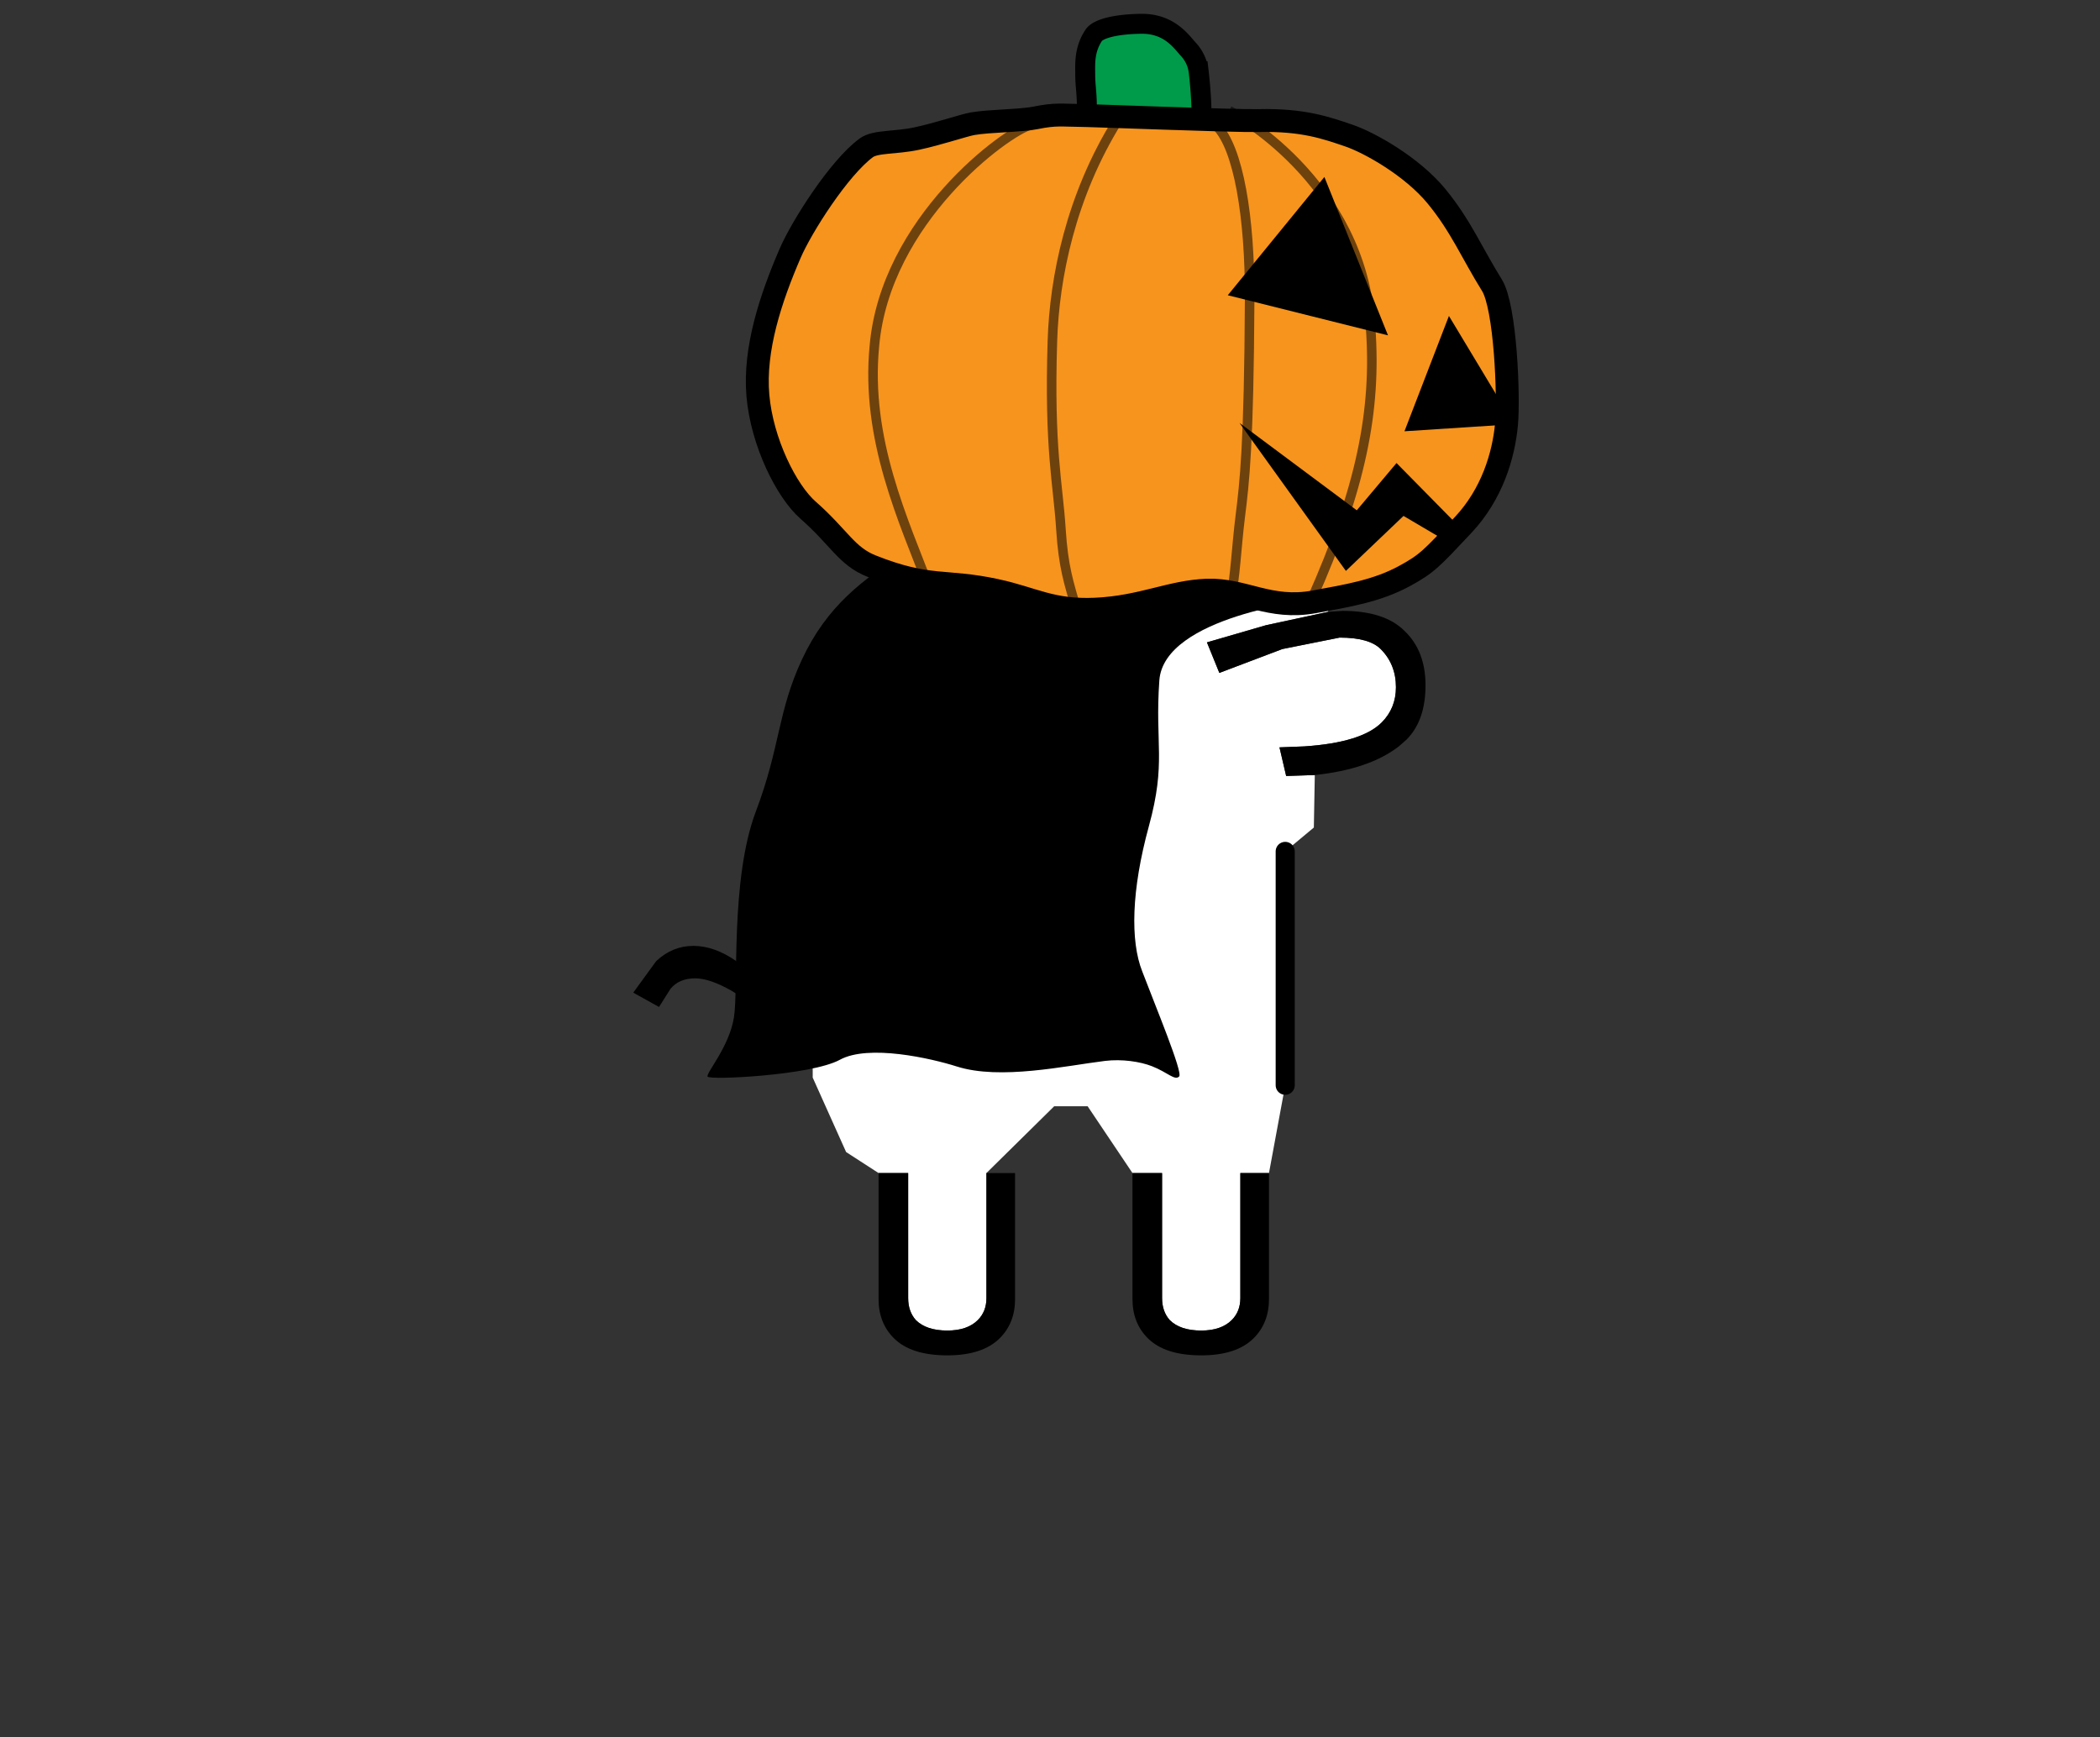 <svg height="182" width="220" xmlns="http://www.w3.org/2000/svg"><rect width="100%" height="100%" fill="#333333" stroke="none"/><defs><path d="M1.35 0h.2l.55.1.45.35q.45.45.45 1L2.55 2.6q-.45.4-1 .4l-.8-.2-.25-.2-.45-.7v-.15L0 1.45v-.1q.05-.5.5-.9l.25-.2Q1 .05 1.3 0h.05m.45.85L1.55.8Q1.2.75 1 1q-.2.15-.2.45v.15l.15.45H1l.05.05.2.1.3.05.55-.2.15-.6-.05-.3L2.1 1 2.05.95 1.9.85h-.1" fill-rule="evenodd" id="a"/></defs><path d="M139.141 54.7v9.4l-6.5 1.4-6.2 1.8 1.3 3.2 6.6-2.5 6-1.2c2.067 0 3.5.4 4.3 1.2 1.067 1.067 1.6 2.4 1.6 4 0 1.467-.5 2.7-1.5 3.7-1.4 1.4-4.1 2.233-8.1 2.5l-2.6.1.7 3 3-.1-.1 5.5-3 2.5v24.5l-1.7 9.2h-3V136c0 .933-.3 1.7-.9 2.3-.733.733-1.8 1.1-3.2 1.1-1.467 0-2.567-.367-3.3-1.1-.533-.6-.8-1.367-.8-2.3v-13.1h-3.1l-4.7-7h-3.5l-7.1 7V136c0 .933-.3 1.7-.9 2.3-.733.733-1.8 1.1-3.2 1.1-1.467 0-2.567-.367-3.3-1.1-.533-.6-.8-1.367-.8-2.3v-13.1h-3.1l-3.4-2.2-3.5-7.8v-7.8l.9-.8c1-.8 1.9-1.833 2.7-3.1l-2.5-2c-.533.867-1 1.5-1.4 1.9l.8-21.9 2.001-14.637L110.5 55.13" fill="#fff" fill-rule="evenodd"/><path d="M84.841 101.1c.4-.4.867-1.033 1.4-1.9l2.5 2c-.8 1.267-1.7 2.3-2.7 3.1l-.9.8c-.933.6-2 .9-3.2.9-1.267 0-3.033-.733-5.3-2.2-1.533-.867-2.8-1.3-3.8-1.3-1.133 0-2 .367-2.6 1.1l-1.2 1.9-2.7-1.5 2.4-3.3c1.133-1.067 2.433-1.6 3.9-1.6s2.967.533 4.5 1.6c2.2 1.133 3.9 1.7 5.1 1.7.867 0 1.733-.433 2.6-1.3m7.2 21.8h3.1V136c0 .933.267 1.7.8 2.3.733.733 1.833 1.1 3.3 1.1 1.4 0 2.467-.367 3.2-1.1.6-.6.9-1.367.9-2.3v-13.1h3v13.2c0 1.667-.533 3.033-1.6 4.1-1.2 1.2-3.033 1.8-5.5 1.8-2.533 0-4.4-.6-5.6-1.8-1.067-1.067-1.6-2.433-1.6-4.1v-13.2m26.6 0h3.1V136c0 .933.267 1.7.8 2.3.733.733 1.833 1.1 3.3 1.1 1.4 0 2.467-.367 3.2-1.1.6-.6.9-1.367.9-2.3v-13.1h3v13.2c0 1.667-.533 3.033-1.6 4.1-1.2 1.2-3.033 1.8-5.5 1.8-2.533 0-4.4-.6-5.6-1.8-1.067-1.067-1.6-2.433-1.6-4.1v-13.2m19.1-41.7-3 .1-.7-3 2.6-.1c4-.267 6.7-1.1 8.1-2.5 1-1 1.5-2.233 1.5-3.7 0-1.6-.533-2.933-1.6-4-.8-.8-2.233-1.2-4.3-1.2l-6 1.2-6.6 2.5-1.3-3.2 6.2-1.8 6.5-1.4 1.5-.1c2.933 0 5.1.7 6.5 2.1 1.467 1.4 2.2 3.3 2.2 5.7 0 2.467-.667 4.367-2 5.7l-.8.7c-2.067 1.6-5 2.6-8.8 3" fill-rule="evenodd"/><path d="M134.641 113.7V89.2" fill="none" stroke="#000" stroke-linecap="round" stroke-linejoin="round" stroke-width="2"/><path style="display:inline;fill:#000;fill-opacity:1;stroke:none;stroke-width:.5px;stroke-linecap:butt;stroke-linejoin:miter;stroke-opacity:1" d="M13.867-39.561s-7.72.847-7.96 4.206c-.238 3.36.373 4.272-.548 7.634-.92 3.36-.976 6.02-.349 7.604.69 1.82 2.138 5.293 1.936 5.507-.23.235-.6-.213-1.423-.536-.62-.243-1.577-.387-2.466-.278-2.071.254-5.484 1.018-7.765.29-1.346-.428-4.615-1.173-6.118-.351-1.503.822-6.852 1.077-6.933.882-.07-.211 1.133-1.55 1.383-3.098.25-1.55-.205-7.218 1.151-10.799 1.281-3.381 1.13-5.203 2.414-7.957 1.296-2.78 3.205-4.237 5.505-5.647l21.173 2.543z" transform="matrix(2 0 0 2 109.641 142)"/><g style="display:inline"><path style="fill:#009a4b;fill-opacity:1;stroke:#000;stroke-width:2.089;stroke-linecap:butt;stroke-linejoin:miter;stroke-miterlimit:4;stroke-dasharray:none;stroke-opacity:1" d="M107.126 10.874c.092-.198-.019-2.484-.261-4.518a4.145 4.145 0 0 0-1.076-2.29c-.74-.805-1.993-2.72-4.967-2.675-2.943.046-4.543.596-4.944 1.2-1.026 1.547-.896 3.017-.892 4.28.003.93.208 2.196.16 3.389" transform="translate(18.706 1.102)"/><path style="display:inline;fill:#f7941d;fill-opacity:1;stroke:#000;stroke-width:2.4;stroke-linecap:butt;stroke-linejoin:miter;stroke-miterlimit:4;stroke-dasharray:none;stroke-opacity:1" d="M85.685 60.758c3.842.832 5.778 2.17 10.355 1.965 4.882-.218 7.894-1.856 11.69-1.99 3.901-.137 6.55 2.084 11.256 1.218 3.477-.64 6.558-1.136 9.432-2.696 2.395-1.3 2.856-1.842 6.166-5.367 3.014-3.209 4.239-7.28 4.536-10.56.264-2.919-.105-12.265-1.533-14.559-2.111-3.388-3.251-6.206-5.808-9.315-2.556-3.108-7.007-5.624-9.232-6.372-2.225-.749-4.686-1.662-9.39-1.55-2.552.06-17.704-.548-19.047-.548s-2.251-.172-4.316.261c-1.482.312-4.86.308-6.627.618-.865.152-3.607 1.078-5.823 1.551-2.31.494-4.333.259-5.31.981-2.86 2.118-6.76 8.256-7.96 11.034-2.023 4.684-3.81 10.038-3.381 14.92.427 4.88 2.995 10.01 5.243 11.987 3.289 2.891 4.036 4.831 6.673 5.876 6.083 2.412 7.593 1.358 13.076 2.546z" transform="translate(18.706 1.102)"/><path style="fill:none;stroke:#000;stroke-width:1px;stroke-linecap:butt;stroke-linejoin:miter;stroke-opacity:.551" d="M89.313 11.974c-2.614.683-15.263 9.996-16.415 23.168-.949 9.759 3.03 18.234 5.794 25.482M98.396 11.515c-4.93 7.922-6.64 16.46-6.85 23.102-.36 11.334.596 15.017.892 19.714.253 4.02.847 5.65 1.581 8.264M108.713 12.069c2.333 2.288 3.538 9.6 3.497 18.204-.073 15.242-.541 19.185-.972 22.639-.43 3.463-.515 6.38-1.031 8.774" transform="translate(18.706 1.102)"/><path style="fill:none;stroke:#000;stroke-width:1px;stroke-linecap:butt;stroke-linejoin:miter;stroke-opacity:.551" d="M110.067 10.489s13.99 7.24 14.818 22.767c.618 8.652-.98 16.77-6.216 28.52" transform="translate(18.706 1.102)"/></g><path style="fill:#000;fill-opacity:1;stroke:none;stroke-width:.5px;stroke-linecap:butt;stroke-linejoin:miter;stroke-opacity:1" d="m9.492-55.534 5.06-6.195 3.332 8.296zM18.747-48.408l2.329-6.041 3.41 5.668zM10.108-48.844l5.57 7.75 3.019-2.88 2.16 1.273.758-.708-3.284-3.335-2.082 2.476z" transform="matrix(2 0 0 2 109.641 142)"/></svg>
